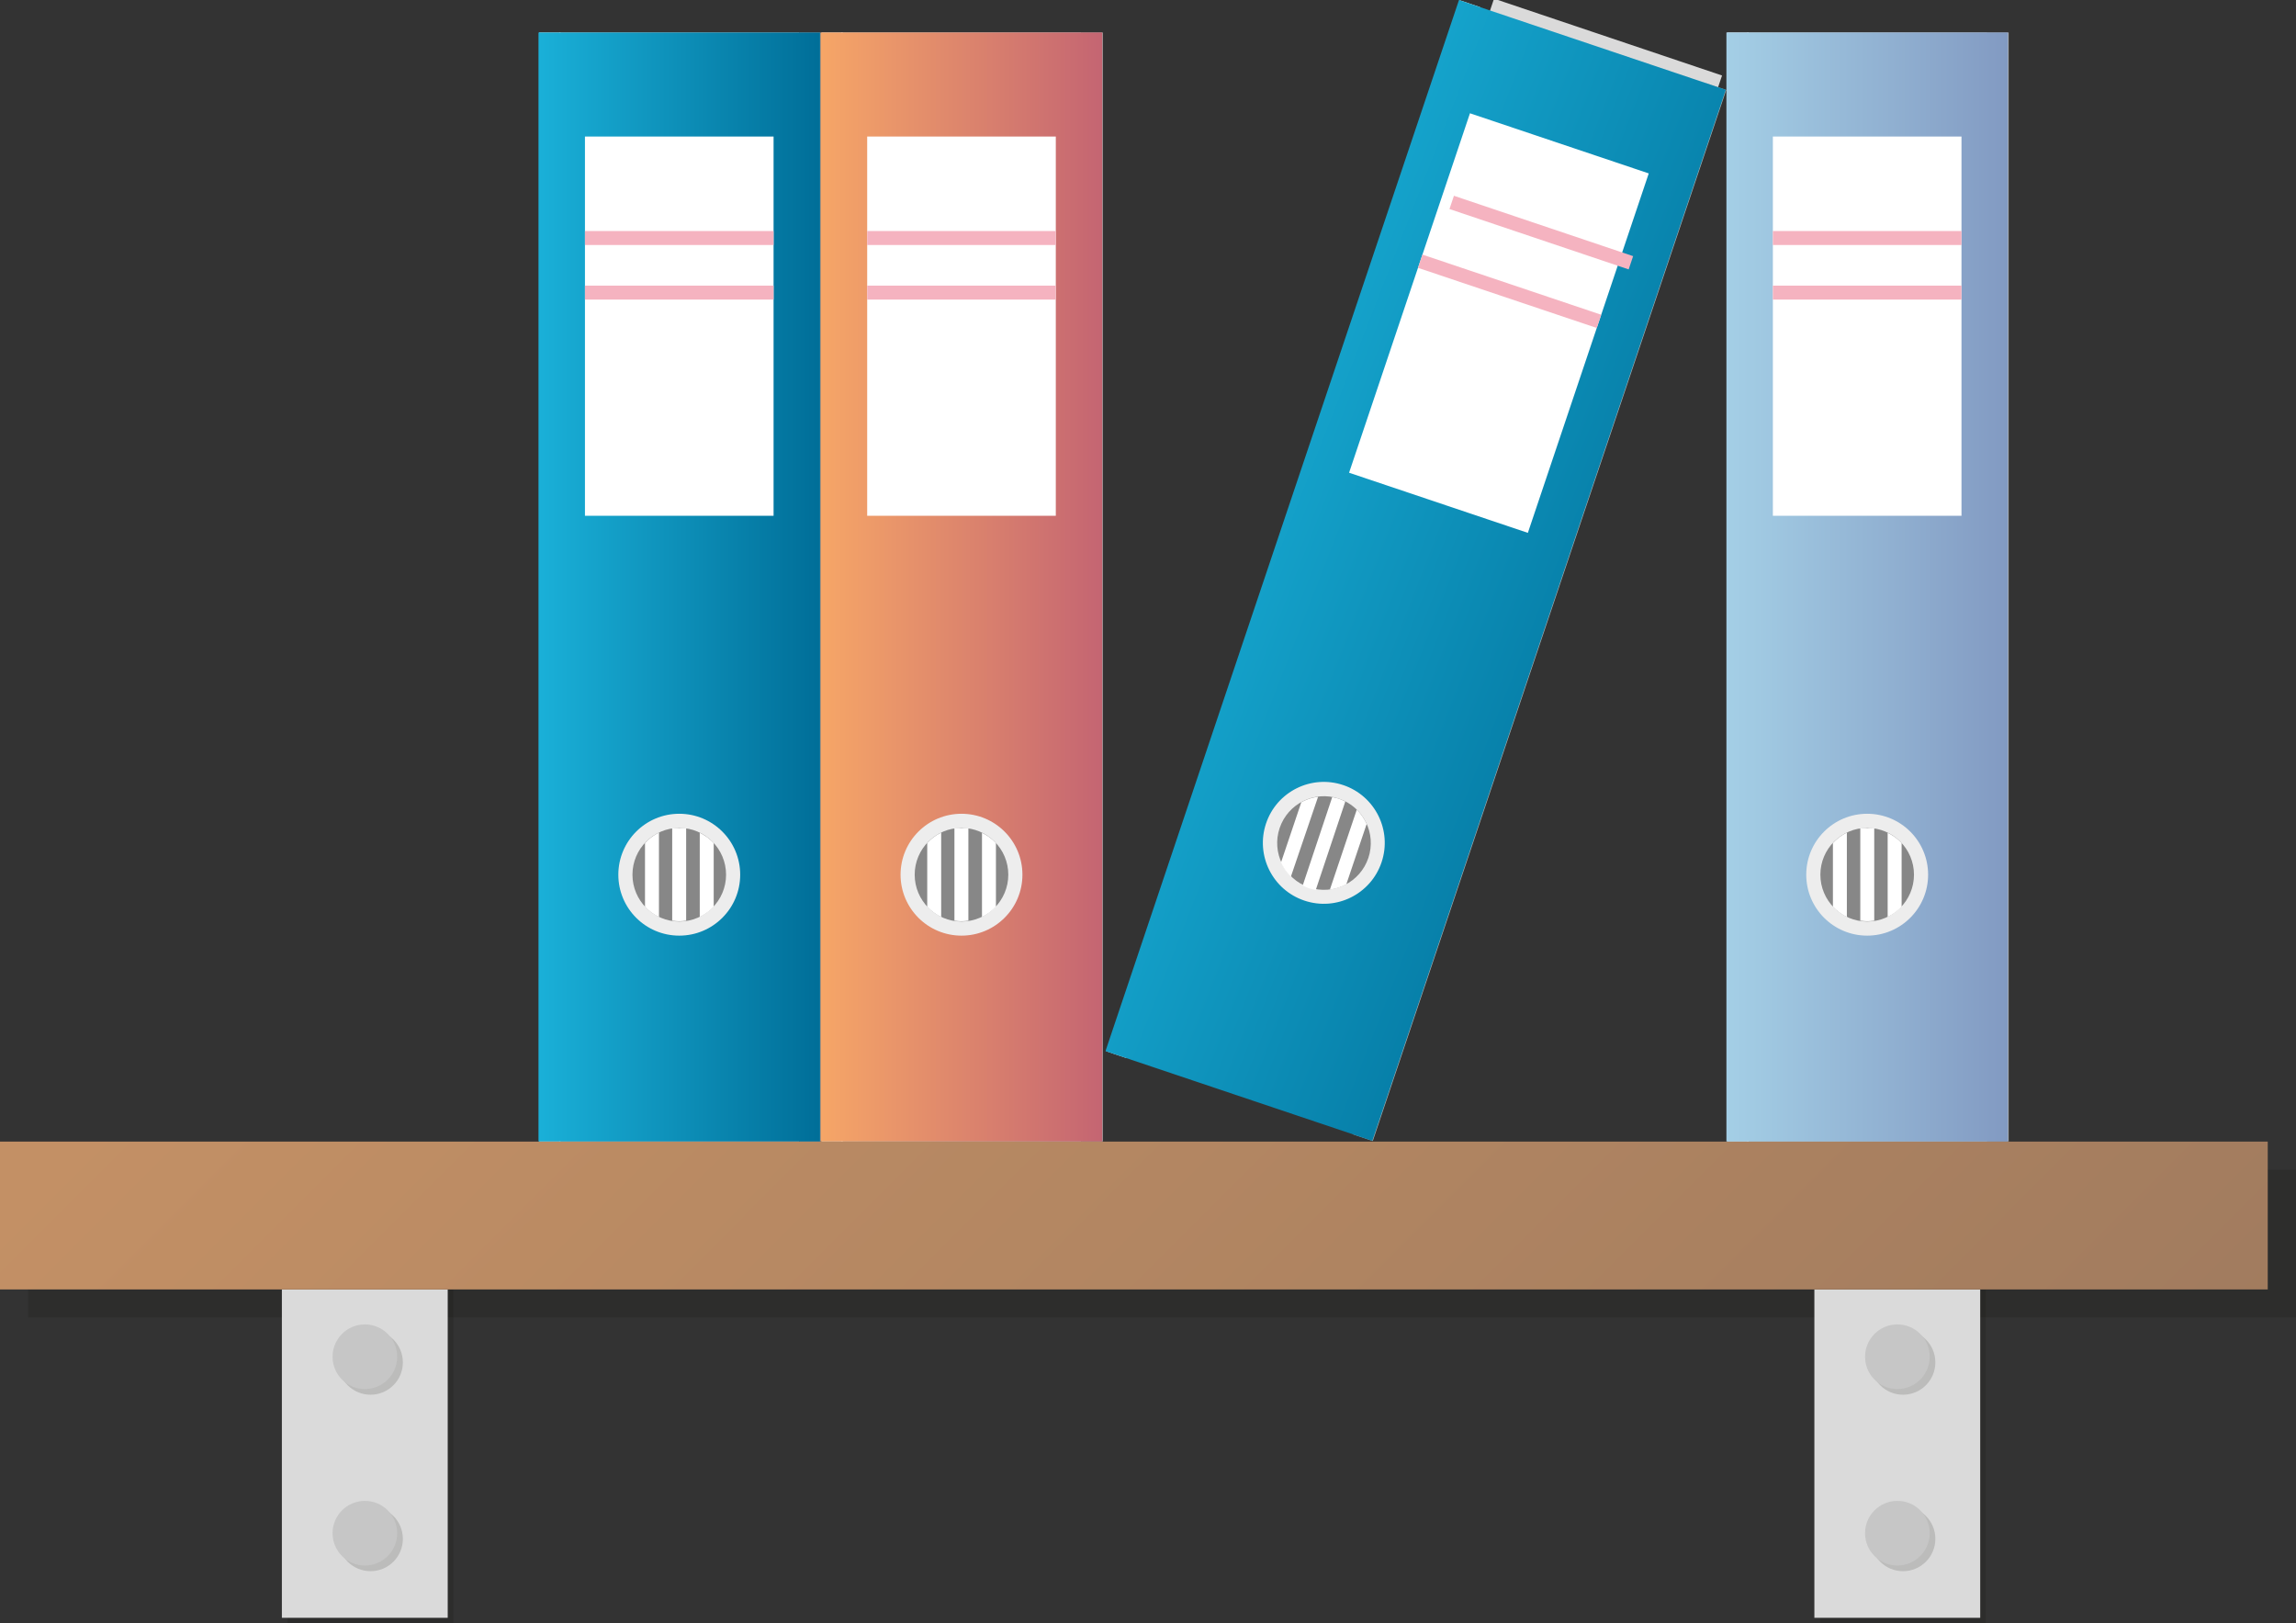 <svg xmlns="http://www.w3.org/2000/svg" xmlns:xlink="http://www.w3.org/1999/xlink" viewBox="0 0 130 91.91"><rect x="0" y="0" width="130" height="91.91" fill="#333333" stroke="none"/><defs><style>.cls-1{isolation:isolate;}.cls-2{fill:#12100b;opacity:0.15;}.cls-3{fill:#dadada;}.cls-4{fill:#c6c6c6;}.cls-5{fill:url(#linear-gradient);}.cls-6{fill:#b2b2b2;}.cls-7{fill:#f6f6f6;}.cls-13,.cls-14,.cls-15,.cls-8{mix-blend-mode:multiply;}.cls-8{fill:url(#linear-gradient-2);}.cls-9{fill:#ededed;}.cls-10{fill:#878787;}.cls-11{fill:#fff;}.cls-12{fill:#f5b3c0;}.cls-13{fill:url(#linear-gradient-3);}.cls-14{fill:url(#linear-gradient-4);}.cls-15{fill:url(#linear-gradient-5);}</style><linearGradient id="linear-gradient" x1="32.1" y1="36.71" x2="122.9" y2="127.51" gradientUnits="userSpaceOnUse"><stop offset="0" stop-color="#c39065"/><stop offset="1" stop-color="#95745c"/></linearGradient><linearGradient id="linear-gradient-2" x1="30.49" y1="33.23" x2="46.43" y2="33.23" gradientUnits="userSpaceOnUse"><stop offset="0" stop-color="#1ab0d8"/><stop offset="1" stop-color="#006e98"/></linearGradient><linearGradient id="linear-gradient-3" x1="97.75" y1="33.23" x2="113.69" y2="33.23" gradientUnits="userSpaceOnUse"><stop offset="0" stop-color="#a4cfe6"/><stop offset="1" stop-color="#829ac2"/></linearGradient><linearGradient id="linear-gradient-4" x1="46.47" y1="33.23" x2="62.41" y2="33.23" gradientUnits="userSpaceOnUse"><stop offset="0" stop-color="#f6a667"/><stop offset="1" stop-color="#c46572"/></linearGradient><linearGradient id="linear-gradient-5" x1="278.82" y1="222.96" x2="311.55" y2="235.71" gradientTransform="translate(417.27 -122.8) rotate(71.41)" xlink:href="#linear-gradient-2"/></defs><title>binder_shelf</title><g class="cls-1"><g id="Binder_shelf" data-name="Binder shelf"><rect class="cls-2" x="1.6" y="66.22" width="128.4" height="8.37"/><rect class="cls-2" x="16.28" y="73" width="9.39" height="18.91"/><rect class="cls-3" x="15.96" y="73" width="9.39" height="18.59"/><circle class="cls-2" cx="20.98" cy="77.13" r="1.83"/><circle class="cls-2" cx="20.98" cy="87.12" r="1.83"/><circle class="cls-4" cx="20.66" cy="76.81" r="1.83"/><circle class="cls-4" cx="20.66" cy="86.8" r="1.83"/><rect class="cls-2" x="103.05" y="73" width="9.39" height="18.91"/><rect class="cls-3" x="102.73" y="73" width="9.39" height="18.59"/><circle class="cls-2" cx="107.75" cy="77.13" r="1.83"/><circle class="cls-2" cx="107.75" cy="87.12" r="1.83"/><circle class="cls-4" cx="107.43" cy="76.81" r="1.83"/><circle class="cls-4" cx="107.43" cy="86.8" r="1.83"/><rect class="cls-5" y="64.63" width="128.4" height="8.37"/><rect class="cls-3" x="31.66" y="1.84" width="13.59" height="62.78"/><rect class="cls-6" x="45.26" y="1.84" width="1.21" height="62.78"/><rect class="cls-7" x="30.53" y="1.84" width="1.21" height="62.78"/><rect class="cls-8" x="30.49" y="1.84" width="15.94" height="62.78"/><circle class="cls-9" cx="38.46" cy="49.52" r="3.45"/><circle class="cls-10" cx="38.46" cy="49.52" r="2.65"/><path class="cls-11" d="M254.32,244.33v3.6a2.65,2.65,0,0,1-.79.58v-4.76A2.65,2.65,0,0,1,254.32,244.33Z" transform="translate(-213.91 -196.6)"/><path class="cls-11" d="M252.37,243.48a2.58,2.58,0,0,1,.39,0v5.24a2.4,2.4,0,0,1-.79,0v-5.24A2.59,2.59,0,0,1,252.37,243.48Z" transform="translate(-213.91 -196.6)"/><path class="cls-11" d="M251.22,243.74v4.77a2.64,2.64,0,0,1-.79-0.58v-3.6A2.64,2.64,0,0,1,251.22,243.74Z" transform="translate(-213.91 -196.6)"/><rect class="cls-11" x="33.12" y="7.73" width="10.68" height="21.47"/><rect class="cls-12" x="33.12" y="13.08" width="10.68" height="0.79"/><rect class="cls-12" x="33.12" y="16.17" width="10.68" height="0.79"/><rect class="cls-3" x="98.93" y="1.84" width="13.59" height="62.78"/><rect class="cls-6" x="112.52" y="1.84" width="1.21" height="62.78"/><rect class="cls-7" x="97.79" y="1.84" width="1.21" height="62.78"/><rect class="cls-13" x="97.75" y="1.84" width="15.94" height="62.78"/><circle class="cls-9" cx="105.72" cy="49.52" r="3.45"/><circle class="cls-10" cx="105.72" cy="49.52" r="2.65"/><path class="cls-11" d="M321.58,244.33v3.6a2.64,2.64,0,0,1-.79.58v-4.76A2.64,2.64,0,0,1,321.58,244.33Z" transform="translate(-213.91 -196.6)"/><path class="cls-11" d="M319.64,243.48a2.57,2.57,0,0,1,.39,0v5.24a2.4,2.4,0,0,1-.79,0v-5.24A2.6,2.6,0,0,1,319.64,243.48Z" transform="translate(-213.91 -196.6)"/><path class="cls-11" d="M318.48,243.74v4.77a2.64,2.64,0,0,1-.79-0.58v-3.6A2.64,2.64,0,0,1,318.48,243.74Z" transform="translate(-213.91 -196.6)"/><rect class="cls-11" x="100.38" y="7.73" width="10.68" height="21.47"/><rect class="cls-12" x="100.38" y="13.08" width="10.68" height="0.79"/><rect class="cls-12" x="100.38" y="16.17" width="10.68" height="0.79"/><rect class="cls-3" x="47.64" y="1.84" width="13.59" height="62.78"/><rect class="cls-6" x="61.23" y="1.84" width="1.21" height="62.78"/><rect class="cls-7" x="46.51" y="1.84" width="1.21" height="62.78"/><rect class="cls-14" x="46.47" y="1.84" width="15.94" height="62.78"/><circle class="cls-9" cx="54.44" cy="49.52" r="3.45"/><circle class="cls-10" cx="54.44" cy="49.52" r="2.65"/><path class="cls-11" d="M270.3,244.33v3.6a2.65,2.65,0,0,1-.79.58v-4.76A2.65,2.65,0,0,1,270.3,244.33Z" transform="translate(-213.91 -196.6)"/><path class="cls-11" d="M268.35,243.48a2.57,2.57,0,0,1,.39,0v5.24a2.4,2.4,0,0,1-.79,0v-5.24A2.59,2.59,0,0,1,268.35,243.48Z" transform="translate(-213.91 -196.6)"/><path class="cls-11" d="M267.2,243.74v4.77a2.64,2.64,0,0,1-.79-0.58v-3.6A2.64,2.64,0,0,1,267.2,243.74Z" transform="translate(-213.91 -196.6)"/><rect class="cls-11" x="49.1" y="7.73" width="10.68" height="21.47"/><rect class="cls-12" x="49.1" y="13.08" width="10.68" height="0.79"/><rect class="cls-12" x="49.1" y="16.17" width="10.68" height="0.79"/><rect class="cls-3" x="262.68" y="222.1" width="62.78" height="13.59" transform="matrix(0.32, -0.95, 0.95, 0.32, -230.55, 238.04)"/><rect class="cls-6" x="269.69" y="230.65" width="62.78" height="1.21" transform="translate(-228.01 246.3) rotate(-71.41)"/><rect class="cls-7" x="255.74" y="225.96" width="62.78" height="1.21" transform="translate(-233.06 229.88) rotate(-71.41)"/><rect class="cls-15" x="262.68" y="220.93" width="62.78" height="15.94" transform="translate(-230.55 238.05) rotate(-71.41)"/><circle class="cls-9" cx="288.88" cy="244.34" r="3.45" transform="translate(-248.73 243.63) rotate(-71.41)"/><circle class="cls-10" cx="288.88" cy="244.34" r="2.65" transform="translate(-248.72 243.64) rotate(-71.41)"/><path class="cls-11" d="M291.29,243.25l-1.15,3.41a2.64,2.64,0,0,1-.93.3l1.52-4.52A2.68,2.68,0,0,1,291.29,243.25Z" transform="translate(-213.91 -196.6)"/><path class="cls-11" d="M289.72,241.82a2.74,2.74,0,0,1,.36.16l-1.67,5a2.59,2.59,0,0,1-.38-0.09,2.66,2.66,0,0,1-.36-0.16l1.67-5A2.58,2.58,0,0,1,289.72,241.82Z" transform="translate(-213.91 -196.6)"/><path class="cls-11" d="M288.54,241.71L287,246.23a2.67,2.67,0,0,1-.56-0.8l1.15-3.41A2.64,2.64,0,0,1,288.54,241.71Z" transform="translate(-213.91 -196.6)"/><rect class="cls-11" x="288.05" y="209.55" width="21.47" height="10.68" transform="translate(-214.06 232.98) rotate(-71.41)"/><rect class="cls-12" x="299.97" y="204.83" width="0.79" height="10.68" transform="matrix(0.32, -0.95, 0.95, 0.32, -208.51, 231.26)"/><rect class="cls-12" x="298.99" y="207.76" width="0.79" height="10.68" transform="translate(-211.95 232.32) rotate(-71.41)"/></g></g></svg>